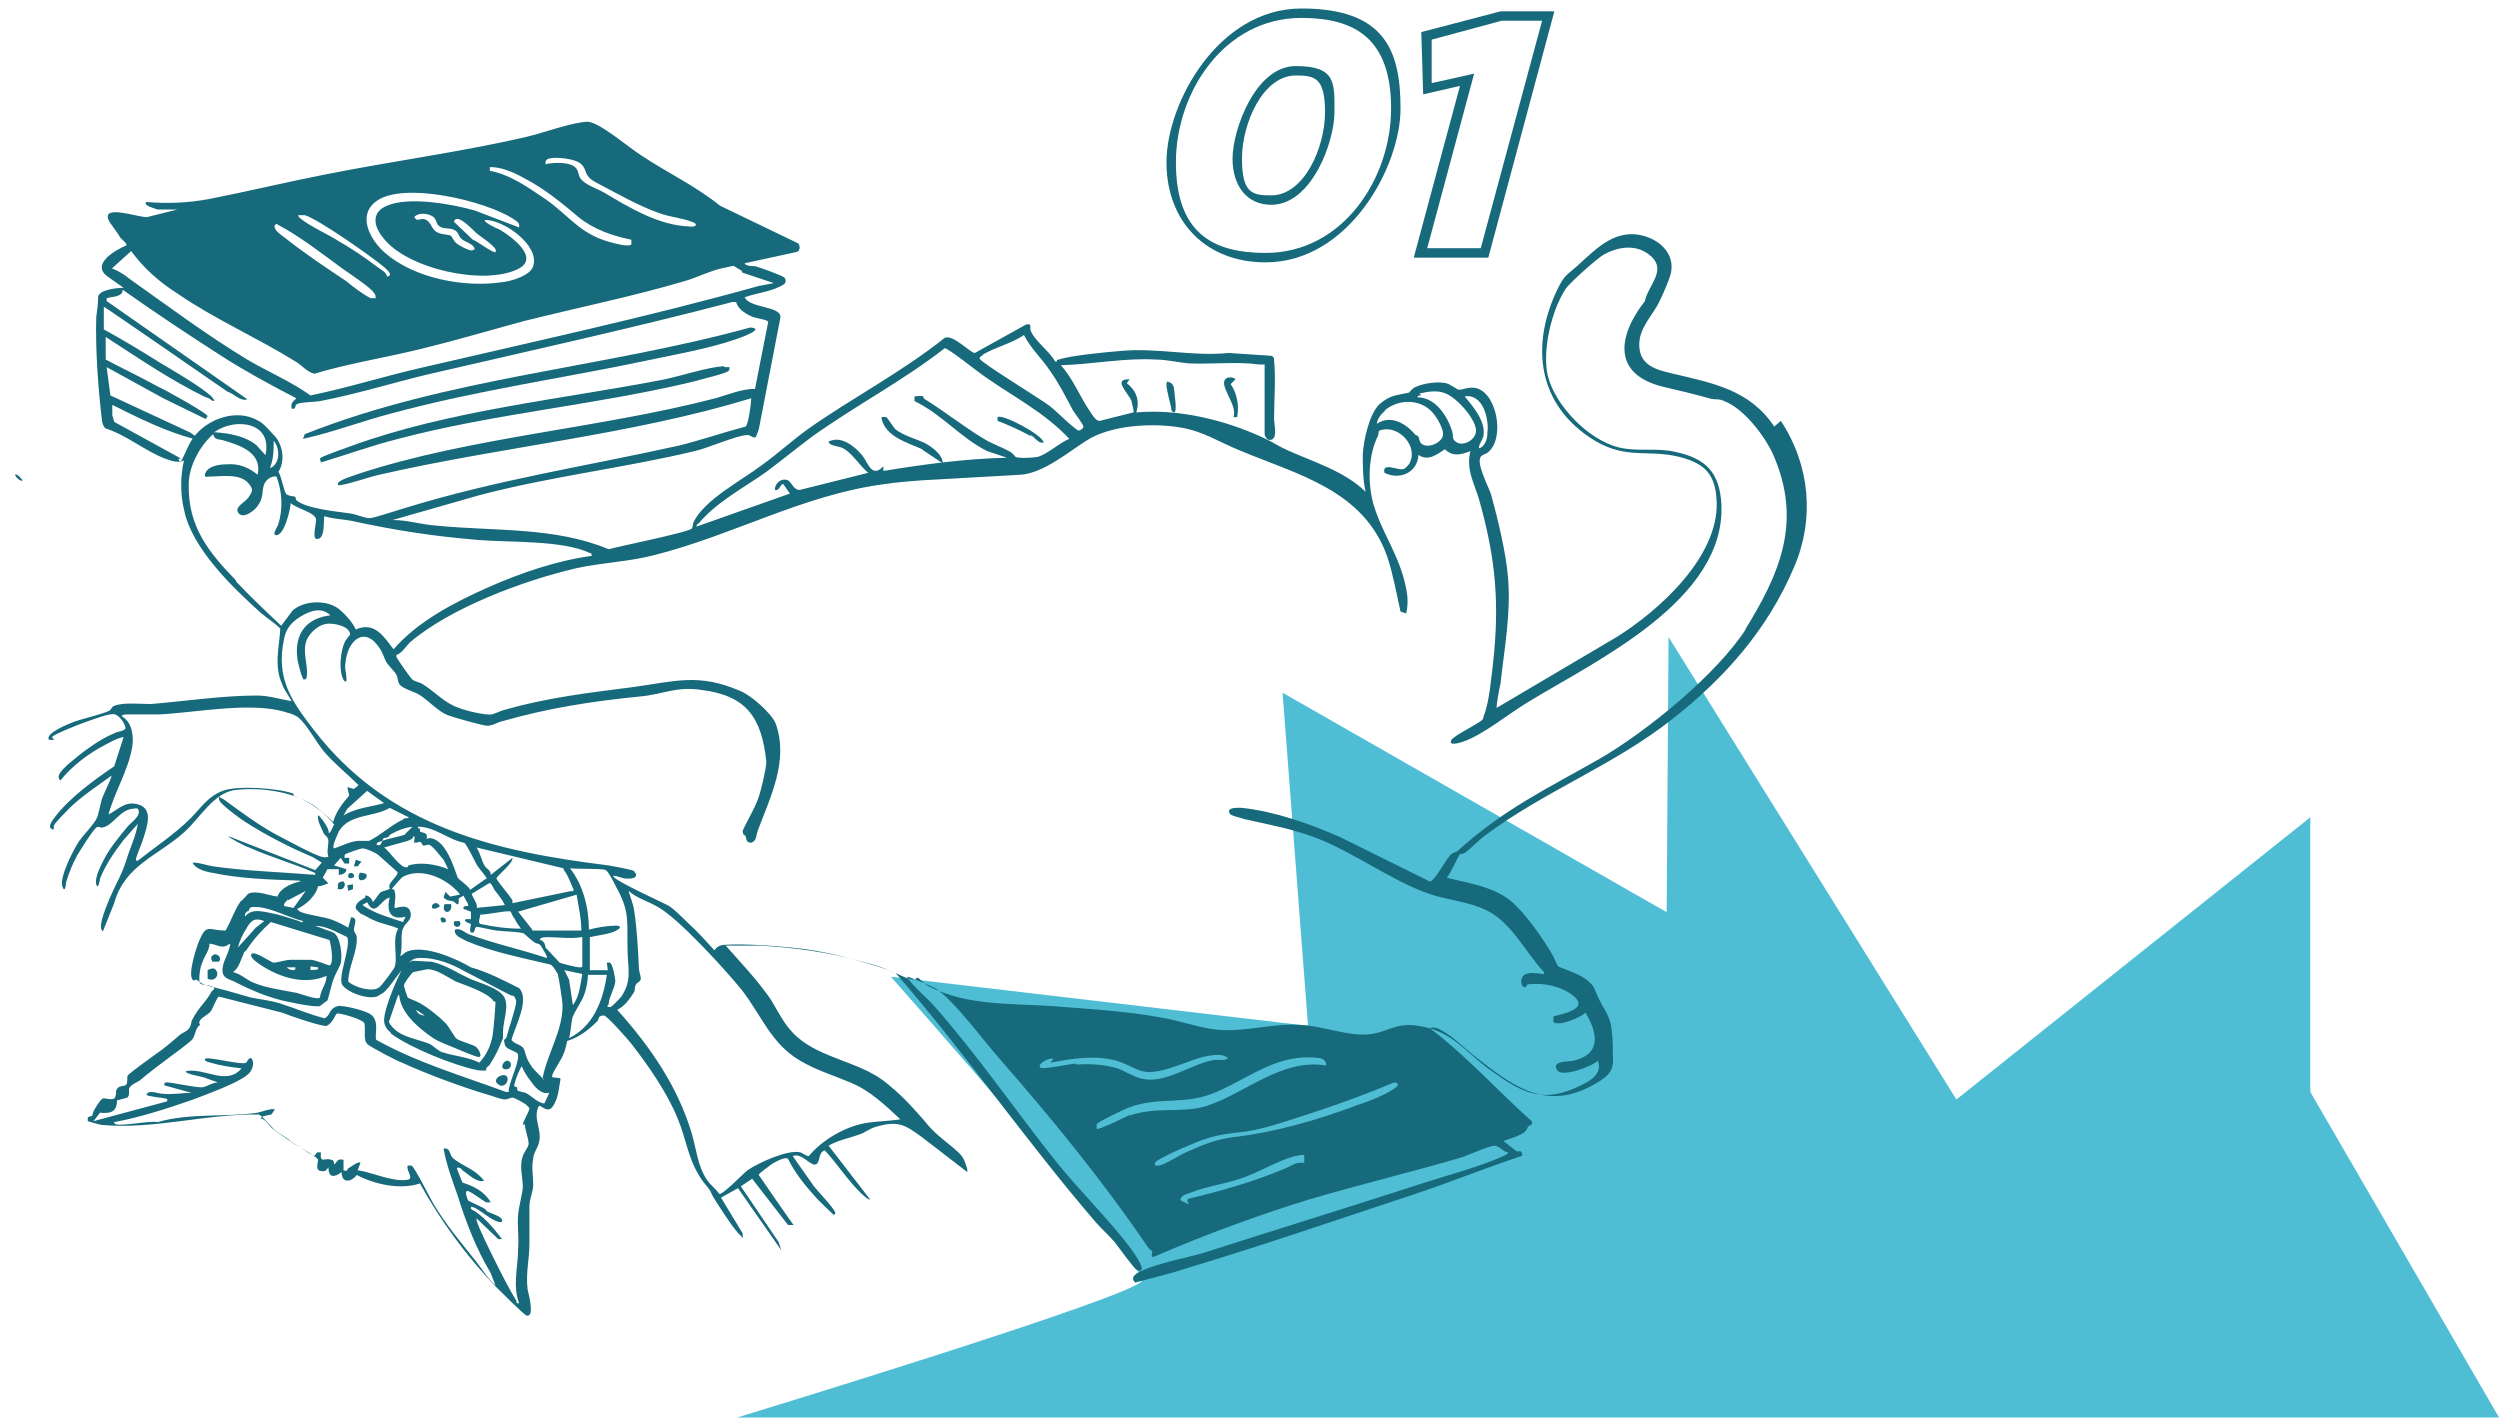 <?xml version="1.0" encoding="UTF-8"?>
<svg id="Layer_1" xmlns="http://www.w3.org/2000/svg" version="1.1" viewBox="0 0 264.9 150.3">
  <!-- Generator: Adobe Illustrator 29.8.1, SVG Export Plug-In . SVG Version: 2.1.1 Build 2)  -->
  <defs>
    <style>
      .st0 {
        fill: #176a7b;
      }

      .st1 {
        fill: #4fbed5;
      }
    </style>
  </defs>
  <path class="st1" d="M176.6,96.6l.2-29.1,30.5,49,37.5-29.9v29.1l20,34.5H78.1s42.4-12.9,42.9-14.5-26.6-32.2-26.6-32.2l44.2,5.2-2.7-35.3,40.6,23.2Z"/>
  <g>
    <path class="st0" d="M188,45.2c-2.6-3.9-6.5-4.6-10.7-5.6-1.7-.4-3.5-.8-3.6-2.9-.1-2,1.5-3.3,2.2-4.9.3-.6,1.2-2.6,1.2-3.2.2-1.7-1.1-3-2.6-3.5-3.2-1.1-5.3,1.2-7.4,3.1-1,.9-1.3.9-2,2.3-3,6.1-2.2,12.5,3.9,16.2,3.4,2,5.6.9,8.9,1.7,2.8.7,3.9,1.9,4,4.8.2,5.8-6.1,11.5-10.6,14.3l-12.7,7.5c-.1-.1.3-2.2.4-2.6.4-3.7,1.1-7.3.8-11.1-.2-2.7-1.1-6.3-1.8-8.9-.3-.9-1.6-3.3-1.1-4,.1-.2.6-.3.8-.5,1.8-1.5.9-6.4-1.4-6.8-.8-.1-1.3.2-1.7.2-.2,0-.9-.6-1.4-.7-.9-.2-2.3,0-3.2.4-.3.1-.7.6-.7.6-1.3.3-1.9.2-3.1,1.2-1.1,1-1.7,3.8-1.8,5.3,0,1.3,0,2.7.3,4-2.3-2.2-5.4-3.1-8.3-4.4-.9-.4-1.6-.9-2.5-1.3-4.1-1.9-9-3.1-13.5-2.7.4-1.3,0-2.3-1-3.1l.3-.4c-1.9-.1-.1,1.5.2,2.3,0,.2.3,1.1.2,1.2l-3.6.9c-.4,0-.8-.7-1-1-1.1-1.6-1.8-3.5-3.1-4.9,3.4-.1,6.8-.8,10.1-.6,1.1,0,2.3.3,3.4.4,2,.1,4.1-.1,6.2,0,.6,0,1.3.2,1.9.1v7.4c0,.2.2.5.4.6,1.1.2.6-1.6.6-2.2,0-1.9.2-4.4,0-6.2,0-.2,0-.4-.3-.5l-4.5-.3c-3.9.4-7.6-.6-11.6-.2-1.3.1-5.4.5-6.4.9-.2,0-.2,0-.2.2h-.2c-.6-1.1-2.2-2.2-2.6-3.3-.1-.3.2-.8-.5-.6l-5.4,3c-.5,0-2.3-2-3.2-1.6-4.5,3.6-9.7,6.3-14.4,9.6-1.7,1.2-3.3,2.7-5,3.9-2.1,1.6-6,3.6-7.2,6-.1.2-.1.7-.2.7-.3.4-7.8,1.9-8.8,2.2-5.7-2.4-12.2-1.9-18.2-2.5-1.6-.1-3.1-.6-4.7-.6l9.1-2.6c7.5-2,15.4-2.9,22.9-4.7,1.4-.3,4.5-1.7,5.6-1.7.4,0,.6.4.9.2l.3-.8,2.3-11.9c0-1.2-3.2-.9-3.8-2.1,1.4-.5,3-.6,4.2-1.4.2-.2.2-.5,0-.7-.2-.2-2.7-1.1-3.1-1.2-.3,0-1,0-1.1-.3l5.5-1.2c.4-.1.4-.6.2-.9l-8.3-4c-2.6-2.1-5.6-3.5-8.3-5.3-1.3-.8-4.4-3.5-5.7-3.6-1.5,0-4.8,1.2-6.5,1.6-6.9,1.6-14.4,2.6-21.4,4-4.1.8-8.2,1.8-12.3,2.6-2.2.4-4.4.5-6.6.3-.4.4,1,.7,1.2.8.6,0,1.4,0,2.1,0l-3.2.8c-.8.1-4.8-1.4-4.1.3.1.3,1,1.4,1.2,1.8.1.2.8.7.7.9-1.2.5-3.8,2-2,3.3.6.4,1.1.8,1.7,1.2-.8,0-2.5.2-2.7.9,0,.7-.1,1.5-.2,2.2-.1,3.4.2,7.6.6,10.9,0,.3.2.8.4.9,2.2.7,4.2,2.4,6.3,3.2.6.2,1.3.5,2,.2-.4,1.6-.4,3.6,0,5.2.8,4.1,5.2,8.3,8.2,11,.6.5,1.4,1,2,1.6-.1,2-.7,3.9.2,5.9.2.6.7,1.2,1,1.8-1.2-.2-2.4-.6-3.7-.6-3.6,0-7.6.6-11.2.9-1.1,0-3-.2-3.9.2-.3.1-.3.4-.5.5-.8.4-2.7.8-3.8,1.2-.5.2-3.1,1.2-2.6,1.9h.6c0,.1-.3-.3-.3-.3.2-.3,3-1.4,3.6-1.6.6-.2,2.6-1,3.1-.8.5.2,1,.9,1.1,1.4,0,.4-.9.4-1.2.6-1.7.7-3.5,2.1-4.9,3.3-.4.4-1.4,1.2-.8,1.7,1.2-1.5,2.9-2.8,4.6-3.7.6-.3,1.4-.8,2.1-.9l-1,3.1c-2.2,1.5-4.7,3.3-6.3,5.4-.3.4-.9,1.2-.1,1.3,0-.2,0-.3,0-.4.1-.3,1.3-1.5,1.6-1.8,1.3-1.3,3-2.4,4.5-3.5.1.1-.8,1.9-.9,2.2-.3.7-.4,1.9-.7,2.4-.3.6-1.3,1.6-1.8,2.3-.6.9-2.1,3.8-1.8,4.8.3.9.4-.3.4-.4.3-1,.7-2,1.2-2.9.3-.5,1.6-2.6,2-2.9.2-.2.4,0,.6,0,1.2-.2,1.8-1.8,3.2-2,.2,0,.5-.1.6,0,.5.7-.8,1.5-1.1,1.9-.9,1.1-1.9,2.3-2.5,3.5-.3.6-1,1.9-.8,2.6.2.7.4-.5.4-.6.6-1.5,1.5-2.8,2.5-4.1l1.5-1.7c-.2,1.3-.8,2.5-1.2,3.8-.5,1.6-1,2.3-1.7,3.9-.3.7-1,2.4-1,3.1,0,.2,0,.4.2.6l1.2-3c1.1-4,4.6-5,7.4-7.5,1.6-1.4,3.2-4.3,5.5-4.5,2.8-.3,6.3.2,8.6,1.9.3.2,1.8,1.6,1.8,1.8-.1,0-.4,1.1-.6.8.2-.3-1-1.9-1.1-1.8-.1.6.4,1.4.6,1.9.1.2.5.4.5.8,0,.5-.2,1.2,0,1.7-.2,0-.4.1-.6,0-.6,0-4.2-2-5-2.4-2-1.1-3.7-2.4-5.5-3.7-.2-.1-.4-.2-.5-.3,0,.2,0,.4.1.5.2.4,2.2,1.9,2.7,2.2,2.2,1.4,4.7,2.7,7.1,3.7l1,.6-.7.8-9.2-3.6c-.1.1,2,1.2,2.2,1.2,2.2,1,4.7,1.7,7,2.7v.2c-3.7-.3-7.3-.4-10.8-.9-.7-.1-1.4-.4-2.2-.4.3.7,1.5,1,2.2,1.1,2.8.6,6,.7,8.8.8.2,0,.5,0,.4.1-.9.2-2.1.7-2.4,1.6-.9-.1-2.2-.7-3.1-.3,0,0-.7.8-.8.8-.7,1-1,2.1-1.6,3.1-1.8,0-2-.8-2.8,1.1-.3.7-1.2,3.5-.7,4.1.1.2.3,0,.4,0,.3.2.5.4,1,.6.2,0,.8.1.8.2.3.2-.2.4-.2.5-.6,1.1-1.4,1.7-2,2.9-.2.3-.1.7-.4,1-.2.3-.8.5-1,.7-.8.7-1.6,1.4-2.5,2-.4.3-2.8,2-3,2.3,0,.1,0,.8-.1.9-.2.3-.9,0-1.1.7,0,.3,0,.6-.2.8-.3.2-1.1-.1-1.2,0-.2,0-1.2,1.5-1.1,1.8l-.5.2v.4c0,0,1.3.4,1.5.4,5.6.5,11-1.2,16.6-1.1.3,0,1.4,1.4,1.8,1.7.5.4,1.1.7,1.6,1.1,0,0,.1.2.2.2.4.3,2.7,1.5,2.7,1.8,0,.4-.4,1.2.5,1.2.4,0,.4-.2.6-.4,0,1.1.6,1.1,1.4.5,0,1.3,1.1,1,1.6.3,1.9,1,4.6,1.6,6.7.9,2.2,4,5,7.8,8.1,11,.4.4,2.9,2.9,3.2,3,.9.2.2-2.3.1-2.8-.2-1.8.2-3.1.2-4.9,0-1.3,0-2.6,0-3.9,0-.8.4-1.5.4-2.3,0-.9-.2-1.8,0-2.7,0-.6.5-1.2.6-1.7.4-1.4-.7-2.6,0-3.9.2-.2.9.9,1.5,0,.6-.9.6-1.9.8-2.9-.2-.2-1,0-.9-.3.1-.5,1-1.7,1.2-2.3.2-.4.3-1,.4-1.4,1.3-.4,2.3-1.2,3.2-2.1.2-.2,0-.6.7-.6.3,0,2.6,2.6,2.9,3,1.8,2.3,3.8,5.2,4.9,7.9,1,2.4,1.1,4.5,2.7,6.7.6.8.6.6,1,1.5.4.7,1.9,3,2.5,3.7.2.3.5.5.7.8v-.5s-2.3-3.8-2.3-3.8l1.8-1,4.6,6.6-.3-.9-4-5.9,1.2-.8,3.8,4.9h.6c0,.1-3.7-5.3-3.7-5.3,0-.2,1.1-.9,1.3-1.1.3-.2,1.5-.9,1.8-.6.7,1.4,1.7,2.7,2.8,3.9.2.3,1.9,1.9,2,2,.2,0,.2,0,.2-.2-.1-.5-2-2.4-2.4-3-.7-1-1.4-2-2.1-3,.8-.4,1.8.9,2.3.9.7,0,.3-1.3,1.1-1.5,1.3,1.4,2.3,3,3.7,4.4.1.1.9.9,1.1.8l-4.4-5.7c1-.6,2.2-.8,3.3-1.2.6-.2,1-.6,1.7-.8,2.4-.7,3.1-.2,4.9,1.1l4.8,3.7c0-.3,0-.4-.1-.6-.3-1-.5-1.2-1.3-1.9-1.3-1.1-2.1-1.6-3.2-3-1.5-1.7-2.5-2.8-4.3-4.2-2.7-2-6.6-2.4-9.1-4.6-1.4-1.2-2-2.7-2.9-4.1-1.4-2-3.1-3.8-4.7-5.6,1.2,0,2.4,0,3.6,0,3.7.2,7.3.7,10.9,1.7,1.2.3,2.4.7,3.5,1.2,7.4,8.5,13.8,17.8,21.2,26.4.6.7,1.4,1.4,2,2.1.4.5,2.1,2.9,2.4,3,1.3.4-.4-1.9-.6-2.2-2.3-3.1-5.4-6.1-7.9-9.2-4.4-5.5-8.4-11.4-13.1-16.7-.9-1-2.1-1.9-2.8-3,.1-.1,2.8,1.1,3,1.2,2.1,1.4,5.2,5.7,7,7.7,5.5,6.3,10.8,12.8,15.5,19.7.1.2.4.4.5.5,0,.2-.2.5.1.6,5.3-2.3,11-4.4,16.5-6.1,5.4-1.6,10.9-2.9,16.3-4.5.8-.3,2.6-1.1,3.3-1.2.6,0,1,.7,1.5.7,0,.2-.2.2-.3.3-2.3,1.1-6,2.1-8.5,2.9-7.7,2.5-15.5,4.9-23.3,7.4-2,.6-4.8,1.1-6.6,1.9-.5.2-1.5.7-.8,1.3,1.8-.5,3.6-.9,5.4-1.5,8-2.4,16.1-5.2,24-7.8,3.9-1.3,7.6-2.8,11.5-4.1h.1c0-.8-.4-.4-.6-.5l-1.4-1.1c.6-.2,1.9-.6,2.3-1,.2-.2.2-.3.3-.5.2-.2.6-.2.4-.6-3.6-3.2-6.8-6.8-10.6-9.7-.4-.4.6-.2.9,0,1.4.7,2.7,2.1,3.9,3,4.3,3.4,7.8,5.8,13.1,2.4,1.2-.8,1.4-1.4,1.3-2.8,0-.8,0-1.4-.1-2.3-.1-1.7-.8-2.3-1.4-3.6-.5-1-.3-1.2-1.3-2-.7-.6-2.9-1.3-3-1.4-.1-.1-.5-1.1-.7-1.4-1-1.7-2.9-4.4-4.4-5.6-1.9-1.5-4.4-1.8-6.7-2.4.4-.4,1.2-2.3,1.4-2.5.1,0,.4,0,.6-.2.7-.5,1.4-1.3,2.1-1.8,6.3-4.7,13.6-7.4,19.8-12.3,5.6-4.4,10.1-9.5,12.9-16.1,2.2-5.1,1.7-10.8-1.4-15.5ZM157.6,46c0,.5-.3,1.4-.9,1.5,0-.5.4-.8.5-1.4.2-1.5-1.1-3-2-4.1,2-.3,2.6,2.5,2.4,3.9ZM150.4,41.7c.9-.2,1.9-.4,2.8,0,1.2.5,3,2.5,3.2,3.8.1,1-1.2,1.8-2,1.4-.6-.3-.4-.7-.5-1.1-.5-1.7-1.8-3.7-3.7-3.7,0-.2.2-.2.4-.2ZM146.7,43.5c1.7-1.4,4.2-1.2,5.4.6.3.4.9,1.5.8,2-.1.8-1.6,1.5-2.3.9-.2-.2-.2-.5-.3-.7,0-.1-.2-.2-.3-.2-1-1.2-2.6-2.2-4.1-1.2,0-.5.5-1.1.9-1.4ZM104.1,37.6c1.3-.8,3.1-1.2,4.4-2.1.7,1.4,1.9,2.5,2.7,3.7,1,1.4,1.7,2.8,2.5,4.3.2.3,1.1,1.5,1.1,1.7,0,.2-.4.5-.6.4-1.1-.8-2-1.8-3-2.6-.9-.7-7.3-4.6-7.4-5,0-.2.2-.3.3-.3ZM74,55.5c1.9-2.3,4.8-3.8,7.2-5.5,1.6-1.2,3.2-2.5,4.8-3.7,4.6-3.3,9.6-5.9,14.1-9.4.4,0,3.5,2.5,4.1,2.9,3.1,2.2,6.5,3.9,9.1,6.7-1,.4-2.3,1.6-3.3,1.9-.4.1-2.1.2-2.4,0,0,0-.4-.5-.7-.6-.9-.5-1.9-.8-2.8-1.4-2-1.2-4-2.8-6.1-4.1-.1,0-.2-.3-.2-.3-.2-.1-.6,0-.9,0v.5c2.9,1.4,4.9,3.9,7.7,5.3l2.1.7c-4.4.1-8.8.7-13.1,1.4v-.5c-1.2,1.3-1.6-.3-2.2-1.1-.8-1-2.3-2.2-3.6-1.5,0,.4,1,.5,1.3.6,1.1.4,2,2,2.9,2.7l-7.2,1.8c-.7.1-.9-.8-1.3-1-.7-.3-1.4.3-1.4,1,.5.2.6-.7.9-.6l.7,1-9.9,3.5c0-.2.1-.3.3-.4ZM58.2,16.8c.7-.2,2.8,0,3.4.6.7.7.2,1.2,1.5,1.9,2.1,1.1,4.5,2.5,6.8,3.3,1.1.4,2.4.5,3.4.9.7.2.5.6-.2.5-3.3-.1-6.4-2-9.1-3.6-.7-.4-2-.8-2.5-1.5-.2-.3-.2-.7-.4-1-.5-.8-2.5-.7-3.3-.5,0-.3,0-.5.4-.6ZM55.4,18.8c2.3,1.2,4,2.6,5.9,4.2,1.6,1.3,3.6,2,5.6,2.4v.5c-.3.3-1.7-.1-2.1-.2-3.4-.9-4.3-2.7-7-4.6-1.8-1.2-3.7-2.6-5.9-3v-.4c1.2,0,2.4.5,3.5,1.1ZM39.9,21.3c2.9-2.1,11.6,0,14.5,1.9.4.3.7.4.6.9l-4.7-1.8c-2.5-.7-7-1.5-9.3-.5-1.7.7-1.4,2.2-.4,3.4,2.5,3.3,10.7,5.1,14.3,3.3,2.4-1.2-.8-3.5-2-4.2-.1,0-1.8-.8-1.5-1,2,0,5.8,2.7,5.1,4.9-.3,1-2.3,1.6-3.3,1.7-4,.6-9.3-.4-12.4-3.1-1.6-1.4-3-4-.9-5.5ZM48.1,23.5c.3-1.1,2.2,1.1,2.5,1.3.2.2,2.3,1.5,1.9,1.9-.2.2-2-1.2-2.4-1.3l-2-1.9ZM50.1,26.5c-.2.2-1.5-.5-1.7-.7-.3-.2-.5-.7-.6-.8-.3-.2-1-.1-1.5-.4-.7-.4-.6-1.3-1.5-1.4-.4,0-.6.3-.9-.2.4-.5,1.4-.4,1.9-.1.5.3.4.9.8,1.1.4.3,1.1.1,1.6.4.4.2.4.7.7.9.4.4,1.3.5,1.4,1.1ZM32.3,22.8c1.4.4,7.1,4.4,8.4,5.5.2.2,1.1.9.3,1,0-.4-.6-.7-1-1-1.3-1-2.8-2-4.2-2.8-1.1-.7-2.9-1.5-3.9-2.3-.1-.1-.3-.2-.3-.4.2,0,.4,0,.6,0ZM29.1,23.9c.2-.3.3-.1.5,0,2.1,1.1,4.7,3.1,6.6,4.5.7.5,3,2,3.4,2.6.2.2.2.4.2.6-.2,0-.3,0-.5,0-.7-.3-2-1.3-2.6-1.8-2.1-1.4-4.5-3-6.5-4.6-.4-.3-1.2-.8-1.1-1.3ZM11.8,28.5l2.1-1.9c1.3,1.8,3,3.3,4.9,4.5,3.9,2.7,8.5,4.7,12.5,7.2.7.4,1.2,1.1,2,1.3,3.7-1.1,7.5-1.7,11.2-2.6,3.7-.9,7.4-2,11.1-3,5.6-1.4,11.5-2.6,16.9-4.2,1.4-.4,2.7-1.1,4.1-1.4.2,0,1.1-.3,1.2-.2,0,0,.6.4.8.5,0,0,0,.2.1.2l3.3,1.1c-.5.1-1.1.2-1.6.3-11.8,3.3-23.9,5.9-35.9,8.7-3.9.9-7.7,2.1-11.6,2.9-2.1-1.5-4.5-2.5-6.7-3.8-4.3-2.6-8.3-5.6-12.4-8.5-.6-.5-1.4-1-2.1-1.2ZM19.2,48.6l-7.1-3.9-.2-.7v-1.1c2.8,1.4,5.6,2.8,8.6,3.6l.2-.3-.6-.4-8.4-3.9-.4-3,6,3.3,4.5,2.2.2-.3c0-.3-4.5-2.8-5.2-3.1-1.8-1-3.7-1.9-5.6-2.9v-2.4c3.4,2.2,6.9,4.6,10.6,6.4.2,0,.5.2.6.3,0,0,.3.2.3,0,0,0-.2-.3-.3-.4-1.2-1.1-4-2.7-5.5-3.6-1.9-1.2-3.9-2.4-5.9-3.5v-2.4c.1,0,13.1,9,13.1,9,.7.2,1.4,1.1,2.1.8l-14.9-10.4v-.3c.6-.2,1.7-.1,1.7-.9,3.4,2.4,7,4.8,10.6,7.1,2.5,1.6,5.1,3,7.8,4.4-.4.4-.6.5-.5,1.1.6.1.2-.3.6-.5.4-.2,1.9-.2,2.4-.3,3.7-.7,7.6-1.9,11.3-2.8,10.8-2.5,21.7-4.9,32.4-7.7h.4c.2.8,1.1,1.3,1.8,1.6.3.1,1.6.3,1.6.5l-1.4,7.1c-1.4,0-2.8.6-4.2,1-12.3,3.2-25.9,4.1-37.8,8-.5.2-2,.6-2.2,1,0,.3.1.2.3.2,1.2-.2,2.8-.8,4.1-1.1,13.1-3,26.6-4.2,39.4-8.1,0,.5-.3,2.8-.6,3-2.3.6-4.6,1.4-7,2-9.9,2.2-19.2,3.6-29,6.6-.7.2-3.4,1.1-3.8,1.1-.6,0-1.4-.4-2.1-.5-1.4-.2-4.7-.5-5.7-1.4-.1-.1,0-.3-.2-.4-.2,0-.8-.1-.9-.3-.2-.2-.5-1.9-.8-2.3.7-1.1.5-2.7-.3-3.7-.4-.4-1.3-1.5-1.8-1.7-2.3-1.4-5.6-.2-7,1.9-.5.7-.8,1.7-1.3,2.5l-.2-.4ZM28.6,49.6c.4-1,.4-1.9.4-2.9.7.8.7,2.5-.4,2.9ZM28.1,48.2l-.9-1c-1.2-1-2.9-1.3-4.5-1.4,2.2-1.6,6.3-1.1,5.4,2.5ZM25,61.5c-2.9-3-5.1-5.7-5-10.2,0-1.9,1.2-4.1,2.6-5.3.1.7.7.5,1.2.7,1.7.5,4,1.3,3.5,3.6-1-.8-2-1.2-3.3-1.1-.8,0-2.2.2-2.3,1.2.1.2.2.1.4.1,1.4,0,3.4-.4,4.3.8.4.5.4.7,0,1.3-.3.6-1.7,1.1-1.1,1.8.5.6,1.7-.3,2-.8.7-.9.4-1.6.7-2.3.2-.5.8-.9,1.3-.8.6,1.6.7,3.4.2,5,0,.2-.7,1.1-.3,1.2.9.2,1.6-2.8,1.6-3.4.6.6,2.7,1,2.7,1.8,0,.3-.4,1.9,0,2,1.1.2.7-2.4.9-2.4.9.3,1.9.3,2.9.5,4.6,1,8.5,1.6,13.2,2,3.3.3,9.1,0,12,1.4.1,0,.2,0,.2.3-3.7.5-7.5,1.8-10.9,3.3-3.6,1.6-7.5,3.6-10.1,6.6-1-1.3-2-3-4-2.1-.3-.7-1.1-1.6-1.7-2.1-1.3-1.1-3.8-1-5,.1l-1.2,1.6c-1.6-1.5-3.3-3.1-4.8-4.7ZM31.1,84.1c-1.6-.6-6-.9-7.5-.3-1.6.6-2.3,1.8-3.4,2.9-1.7,1.7-3.7,3-5.6,4.5-.2,0-.2,0-.2-.2.2-.7.6-1.5.8-2.2.4-1.3,1.1-3.2-.7-3.6-1.3-.3-2,.6-3,1.1.6-2.3,2.1-4.7,2.5-7.1.2-1.2,0-2.7-1.1-3.3,0-.2.5-.2.7-.2,1.1,0,2.2,0,3.3,0,4-.2,9.8-1.4,13.5-.2.4.1,1,.3,1.3.6.8.7,1.8,2.5,2.6,3.5,1.1,1.3,2.5,2.4,3.7,3.6l-.5.4-.7-.2.2.9c-.7.8-1.4,1.7-1.7,2.8-1.2-1.2-2.6-2.2-4.2-2.8ZM43.8,89.2c.1.2.6,0,.7,0,.2,0,.2.4.4.4.2,0,.3-.1.5-.1.4,0,1.3,1.3,1.6,1.6l.5,1c-1.2-.5-2.9-.8-4.2-.4-.1,0,0,.2-.2.2-.7.1-1.8-1.7-2.4-2.1l2.5-.7c.2-.1.6-.2.6-.5.3,0,0,.5.1.6ZM56.4,98.5l-1.5-1.9,6.2-1.8c.2,1.3.5,2.5.5,3.8h-5.2ZM61.7,99.3v3.1c0,.1-.1.1-.3.1-.3,0-1.9-.4-2.1-.5,0,0-1.3-1.4-1.5-1.6,0,0,0-.7-.6-.8,0-.3.6-.3.8-.3,1.2,0,2.4.2,3.6,0ZM50,94.7l1.8-1.1h.2c.2.3.3.5.4.7.4.5.8,1,1.1,1.6l-3,.3c.2-.3-.5-1.3-.5-1.4ZM50.8,96.9c.5.1,3.1-.5,3.3-.3.1.1.2.5.4.7.2.4.4.7.7,1.1-1.5,0-2.9-.2-4.3-.5-.3-.1,0-.8,0-1ZM60.6,94.4l-6.3,1.3c0-.1,0-.2,0-.3-.5-.8-1.2-1.5-1.7-2.3,0-.3,1.8-1.6,1.7-2.2l-2.3,1.8c0-.5-.4-.6-.6-.9-.4-.6-.5-1.4-.9-2l9.2,2.2c0,.1.1.3.2.4.4.6.6,1.3.9,1.9l-.2.2ZM51.5,93.1l-1.7,1.2c0-.3-1.3-1.2-1.3-1.3-.4-1.1-.9-2.7-1.8-3.6-.3-.3-1-.8-1.5-.5.2-.8-.5-.6-.7-.8,0,0,0-.2,0-.3,0,0-.3,0-.2-.2,1.8,0,3.2,1.4,4.9,1.7.2.1,1.1,1.9,1.3,2.3.3.5.8,1,1.1,1.5ZM43,88.4c-.8.3-1.7.4-2.5.7-.1.3-.2.6-.6.4,0-.3.4-.3.6-.4.2-.5.2-.2.6-.4.2-.1.2-.3.3-.3.7-.4,1.5-.7,2.3-.8l-.8.8ZM42.8,86.8c-1.2.5-2.6,1.8-3.7,2.3-.2,0-.9,0-1.2,0-.9.1-1.6.5-2.5.8-.3-.2.4-1.5.5-1.8,1.1-1.9,3.8-1.5,5.4-2.5l2,1c0,.2-.4,0-.6.2ZM36.4,86.4l.4-.7,2.1-1.9,1.8,1.3c-1.4.4-3,.5-4.3,1.3ZM33.7,93.9c.5,0,.7-.2,1.1-.3l-.6-.6.5-.9h1.2s0,.6,0,.6c.4,0,.8-.2.8-.6l-1.3-.4.7-.8.4.6h.5c0,0,0-.6,0-.6h-.5c0-.2,0-.3.1-.4.2-.1,1.6-.6,1.8-.6.4,0,1.3.4,1.7.7.2.2,1.7,1.5,1.9,1.7,0,0,.2.1.1.3-.2.4-.6.7-.8,1.1-.1.2,0,.5,0,.5,0,0-.6.2-.9.3-.3.2-.6.8-.9,1.1,0-.3-.5-.8-.8-.7,0,0,0,.1,0,.2-.5.3-1.1.6-1,1.2,0,0,.5.5.5.5.3.1,1.1.6,1.4.7.8.4,1.8.5,2.6.9-.7,1.1,0,3.1-.4,4.1,0,.1-1.4,2-1.6,2.1-.7.6-2.7,0-3.3-.6,0-1.5,1-3.2.9-4.7,0-.3-.3-.5-.3-.8,0-.4.5-1.3-.3-1.3l-.3,1.1c-.5-.3-1.1-.6-1.6-.8-1-.4-2.6-.5-3.5-.9,0,0-.3-.2-.3-.3.9-.4,2-1.4,2.2-2.4ZM43,97.1l-.3.6c-1.5-.5-3-.9-4.3-1.8l.5-.3c.9,1.7,1.4-.3,2.4-.5-.4,1.5.1,2.5,1.8,2ZM30.5,95.4l1.9-1-1.3,1.8-1-.2c0-.4.2-.4.4-.7ZM26.3,96.6c.2-.3,0-.5.7-.5,1.6,0,3.5,1.1,5.1,1.5,0,.2-.3.1-.4,0-.7-.2-1.5-.5-2.3-.7-1.1-.2-2.7-.8-3.4.2-.2-.3.2-.5.3-.6ZM26.1,98.4c.5-.9.9-1.2,1.9-.8l-.9.7-1.9,2.1c.2-.7.5-1.4.9-2ZM25.8,101c0-.1.2-.2.3-.3.7-1.1,1.6-2.1,2.6-3l6.2,1.9c.2.5.5,2.6,0,2.7-.1,0-1.5-.6-2-.6-.6,0-1.5,0-2.1,0-.5,0-1.4.3-1.8.3-.3,0-2.3-1.5-2.4-.8,0,.4.8.9,1.1,1.1,2,1.3,4.6,2.1,6.9,1.1,0,.9-.6,1.4-.7,2.3-.3.3-2-.4-2.5-.5-1.5-.3-3.2-.5-4.6-1.1-.7-.3-1.3-.9-2.1-1.1.7-.5.8-1.4,1.2-2.1ZM32.9,102.8v-.4s.8.1.8.1c.1.4-.5.2-.8.3ZM31.3,102.6c0,.4-.8.1-.9-.1h.9ZM21.2,104.2c-.2-.2,0-1.8.2-2.1.2-.7.8-1.4.8-2.1.5,0,.9.3,1.4.3.4,0,.5-.2.8-.3-.1.9-.7,1.7-.8,2.5-.2,1.3.8,1.2,1.6,1.7,1.4.7,2.8,1.3,4.3,1.7.6.2,4,.9,4.4.7,0,0,.8-.6.8-.6.1-.2.5-2,.7-2.4.2-.5.5-1,.7-1.5.2-.8,0-2.9-.8-3.3l-1.9-.7c1.2,0,2.3.7,3.4,1.2.4,1.1-1.1,4.4-.5,5.1.6.8,2.6,1.5,3.6,1.2.1,0,.5-.3.7-.4.9-.7,1.6-2.3,2.5-2.8.4-.6.6-.9,1.5-.9,1.6,0,3.2.6,4.6,1.4,1.6.8,3.2,1.7,4.8,2.5.3.2.5-.1.7.7,0,.6-.8,2.9-1,3.7,0,.2-.3.4-.3.4,0,0,.1.7.2.7.2.3,1,.5,1.2.7.5.5-1,3.3-.9,4.1h-.3c-4.6-1.7-9.4-3.1-13.7-5.5-.3-.2.4-2-.6-2.7-.5-.4-2.9-1-3.5-.9-1,.3-.7.9-1.4,1.3-1.6-.4-3.2-1.1-4.8-1.6-1-.3-2-.4-3-.6-1.7-.5-3.5-1-5.2-1.4ZM55.6,119.1c0,.5.5,1.8.4,2.2-.1.4-.5.8-.6,1.2-.4,1.1,0,2.2,0,3.3-.1,1-.4,1.9-.5,2.9-.1,1.1.1,2.4,0,3.6,0,1.9-.6,3.9.1,5.8-.4,0-.2-.1-.3-.3-.8-1.3-1.5-2.7-2.2-4.1-.4-.8-1.9-3.8-2-4.4,0,0,0-.2,0-.2l2.3,2.2h.4c-1-1.3-2-2.5-3.3-3.2,0-.2,0-.3.2-.2.7.2,2,1.5,2.9,1.6.2,0,.2,0,.2-.2,0-.4-1.1-.7-1.5-.9-.1,0-.2-.2-.3-.3-.3-.2-1.7-.8-1.8-.9,0,0-.5-1.1,0-1,.5.2,1.4.9,1.9,1.2h.5c-.7-1.2-1.8-1.7-3-2.1l-.6-1.5c.1-.2.5,0,.6.2.6.4,1.6,1.4,2.3,1.1-.4-.5-.9-.9-1.4-1.2-.5-.3-1.7-.9-2-1.3-.3-.4-.2-1-.9-.9.3,1.7.9,3.3,1.5,5,.9,2.9,2,5.7,3.5,8.2l.5,1.3c-.8-.7-1.4-1.7-2.1-2.6-1.6-2-3.2-3.9-4.5-6.1-.3-.5-2-3.9-2.3-4-.1,0-.3,0-.4,0-.2.5.7,1.4,0,1.5-1.5.3-3.8-.8-5.3-1l.3-.8c-.2-.2-1.1.5-1.3.6-.1,0,0,.4-.5.2v-1.1c-.7-.2-.7.3-1,.5,0-.2,0-.5-.3-.5-.7-.3-1.2.5-1.1-.8h-.4c0,0-.3.4-.3.4-.2-.2-.5-.2-.7-.4-1.1-.7-2.7-1.7-3.7-2.5-.4-.3-.7-1-1.3-1.1.2-.3.8-.3,1.1-.4.1,0,.3-.4.4-.5,0-.3-1.7.3-1.8.3-3.3.5-7.2,0-10.6,1-.7-.2-4,.5-4.5.2,0,0-.2-.2-.1-.2,2.7-.5,5.5-1.4,8.1-2.3,1.3-.5,5.6-2,6.3-3,.3-.4.5-1.1.1-1.5-.3,0-.4.4-.5.5-.5.3-4.1-.7-4.4-.4,0,.3.3.3.6.4,1,.3,2.3.5,3.3.6-1.6,1.9-3.9-.1-5.9.3-.2.3,1.9.6,2,.7l1.4.5c-.6,0-1.1.4-1.6.5-.7.1-3.6-.6-3.9-.5-.2,0-.2.2-.2.3l2.9.8c-1,0-2,.2-3,.1-.6,0-1.5-.5-1.8.1.2.2,1.7.3,2,.4.2,0,.3.1.2.3l-7.8,2.1.7-.9c1,.1,1.8,0,1.8-1.3l1.1-.3c.3-.3.1-.8.2-1,.2-.4.8-.6,1.1-.8.9-.8,1.9-1.5,2.8-2.2.5-.4,2.5-1.8,2.8-2.2.3-.4.3-1.2.8-1.5-.4-.6.8-1,1.1-1.4.2-.2.7-1.6.9-1.6l6.7,1.7c.7.3,4.2,1.5,4.7,1.4.7-.3.9-1.2,1.1-1.3.3-.1,2.7.6,2.9,1,.2.7-.2,1.8.4,2.3.4.3,3,1.7,3.6,1.9,2.6,1.2,6.4,2.6,9.1,3.4.4.1,1.4.5,1.8.5.3,0,.6-.2.8-.2.2,0,1.3.6,1.5.8,0,0,.2.2.3.3,0,.4-.7,1.4-.7,1.8ZM57.7,116.9h-.2c-.7-.2-1.2-.8-1.8-1.1-.3-.1-.7-.1-.9-.3,0,0,0-.2,0-.3,0,0-.2,0-.3-.1-.1-.2.6-2,.8-2.1.2.5.5,1,.9,1.5.4.6,1.1,1.5,2,1.3l-.5,1.1ZM57.7,114.5c-.3-.4-1-1-1.3-1.4-.5-.7-.6-1-.8-1.7-.2-.8-.9-.6-1.4-1.2.3-1.3,2-4.3.8-5.5-1.6-.8-3.3-1.7-5.1-2.2-1.5-.9-4.9-2.4-6.7-1.7-.3.1-.5.4-.8.5.3-.8,0-2.3.3-2.9.2-.6,1-.9.8-1.7-.2-1.1-1.6-.4-1.7-.5,0-.5.2-1.3,0-1.8,0-.2-.3-.2-.3-.2,0,0,1.1-1.3,1.2-1.3,1.7-.9,3.9-.1,5.3,1.1.1.1.8.7.7.8l-1,.2-.5-.5-.2.6c.4.4.7.3,1,.4.2,0,.7.9.6-.3l.5-.3.5.9v.2c-.4,0-.5,0-.5.3l.8.3v.8c-1-.1-.7.3,0,.5,0,.2-.2.7,0,.9.5.2.3-.5.6-.6.7.1,1.4.3,2.1.4.8.1,2.2.1,2.9.3,0,0,1,.9,1.2,1,.2.1.5.1.6.3,0,0,.9,1.4.6,1.3-2.7-.9-5.5-1.5-8.2-2.5-.5-.2-.9-.7-1.5-.5-.1.7.7.9,1.2,1.2,2.8,1.2,6,1.8,8.9,2.5.3.1.6.7.8,1,.1.3.5,2.9.5,3.2.1,2.7-1.6,5.2-2.1,7.8ZM59.8,102.8l1.9.4c-.2,1.1-.3,2.4-1,3.3l-.4-2.7-.5-1ZM60.3,110c.2-.7.2-1.7.4-2.3.3-.7.9-1.5,1.2-2.3.2-.5.4-1.5.4-2.1h2c-.4,2.8-1.5,5.5-4,6.7ZM64.5,106.7c-.3,0,0-.3,0-.3,0-.7.6-1.6.7-2.4,0-.4-.3-2-.6-2h-.3c0,0,.1.8.1.8h-1.9v-3.5c.8-.2,2.1-.3,2.8-.7.8-.4.2-.6-.3-.5-.8,0-1.8.2-2.6.4,0-2.3-.6-4.7-2-6.5.7.1,3.5,0,3.8.2.3.2.9,1.4,1.1,1.8,1.5,2.7,1.1,3.7,1.2,6.7,0,1.8.5,3.1-.6,4.8-.1.2-1.1,1.2-1.2,1.2ZM78.6,104.9c2.1,2.7,3.1,5.7,6.2,7.5,1.7,1,3.4,1.5,5.3,2.3,2,.8,3.7,2.4,5.3,3.9-1.2.2-2.5.2-3.7.4-2.2.4-4.6,1.8-6,3.5-.3,0-.6-.3-.9-.4-1.4-.3-4.4,1.1-5.6,1.9-.5.4-2.7,2.7-3,2.5-.4-.6-.9-.9-1.3-1.5-1-1.5-1.1-3.2-1.6-4.9-1.5-5-4.4-9.2-7.9-13.1.8-.4,1.3-1.1,1.8-1.9.1-.2,0-.5.2-.8.1-.2.5-.3.5-.6,0-.3-.2-.8-.2-1.1-.1-2.1-.2-4.1-.5-6.1-.1-.7-.4-1.4-.6-2.1.9.8,2.1,1.1,3.1,1.7,2.2,1.2,7.2,6.7,8.9,8.8ZM114,112.7c-.6,0-3.6.7-3.8.4-.3-.4,1.1-1.1,1.4-.9l-.3.4c2.2-.4,4.4-.8,6.6-.3,1.1.2,2.1.9,3.1,1.2,2,.5,4.8-1.2,6.9-1.6.7-.1,1.6-.3,2.2.2,0,.3-1.2.2-1.4.2-2.5.4-5.2,2.6-7.7,2-.9-.2-1.8-.8-2.6-1.1-1.4-.4-2.8-.5-4.3-.4ZM119.8,118.1c-.5.2-3.4,1.7-3.6,1.5,0,0,0-.4,0-.5.3-.3,2.8-1.5,3.3-1.7,3.3-1.3,6-.2,9.4-1.7,3.7-1.6,6.5-4.1,10.8-3.6.4,0,.9.3.8.8-4.7-.8-8.6,3-12.7,4.3-2.7.8-5.1,0-8.1,1ZM137.8,123.2c-.6,0-1.1.4-1.6.6-3.3,1.4-6.8,2.4-10.2,3.2-.3.1-.2.3,0,.6-.1,0-.9-.4-.9-.4-.1-.5.7-.7,1-.8,1.7-.7,3.5-.9,5.3-1.5,1.9-.6,3.9-1.9,5.8-2.4.3,0,.6-.2,1-.1v.8ZM148,115.1c-.6.7-3.2,1.7-4.2,2-4.2,1.6-8.8,2.9-13.2,3.4-1.6.2-3.2.8-4.7,1.5-.8.3-2.4,1.4-3.1,1.5,0,0-.4,0-.4,0-.1-.2,0-.4.2-.5.6-.4,2.5-1.3,3.3-1.6,2.5-1.1,3.5-1.2,6.1-1.5,2.2-.3,5.5-1.5,7.7-2.2,2.7-.9,5.4-1.9,8-3,.5,0,.5.3.2.6ZM185.1,66.5c-3.1,4.9-10.6,11-15.6,13.9-5.8,3.3-10.1,5.3-15.1,9.8-.2.1-.6.2-.8.5-.4.4-1.6,2.7-2.1,2.7l-9.5-4.7c-3.2-1.4-6.8-2.7-10.4-3.1-.4,0-1.7-.1-1.3.6,0,.2,1.3.5,1.6.6,2.6.6,5,1,7.6,2,3.9,1.5,8.1,4.6,11.9,5.9,2,.7,4.2.8,6.2,1.8,2.6,1.3,4.1,4.5,6,6.5,0,.2,0,.2-.2.2-.6-.1-1.4-.2-1.9.1-.5.4-.4,1.4.2,1.3,0,0,0-.2.2-.3,1.7-.2,3.5.2,4.8,1.2,1.7,1.4-1,1.9-2.1,2.2v.6c.6.5,2.9-.5,3.4-1,1.3,2.2,1.7,4.4-1.3,5.1-.5.1-2.4,0-1.7,1,.5.8,3.7-.4,4.3-1,.6,1.5-1.1,2.3-2.2,2.8-3.9,1.8-6.1.4-9.3-1.9-2.6-1.9-4-4.1-7.5-4.6-2.5-.4-3.2.7-5.3.9-2.2.2-4.9-.9-7.2-1-3.1-.2-5.8.8-8.9.5-1.9-.2-4-1-6-1.3-3.8-.7-7.7-.9-11.5-1.2-4.4-.3-8.9,0-13-2.1-.4-.2-1.1-.9-1.1-.9-.2,0-.3.2-.6.2-.5,0-1.9-.8-2.5-1-3.3-1.1-6.9-2.1-10.4-2.4-1.9-.2-4.9-.4-6.8-.3-.5,0-1,.1-1.3.6-.9-1-1.8-2-2.8-2.9-.5-.5-1.4-1.4-2-1.8-.3-.2-6.3-2.9-5.9-3.2.5,0,.9.3,1.4.3.4,0,1.1,0,1-.5,0,0-.2-.2-.2-.3-.4-.2-2.2-.5-2.7-.6-12.2-1.5-23.3-4.1-31.2-14.3-2.4-3.1-4.1-5.5-3.2-9.7.2-1.1.8-1.8,1.8-2.4,1-.6,2.2-1,3.1-.1-2.5.3-3.8,1.9-3.5,4.5,0,.3.5,2.3.7,2.3.2,0,.3-.1.3-.3.2-1.3-.6-2.8.1-4.1.4-.7,1.2-1.4,2-1.5.7-.1,2.4.2,2.5,1.1,0,.1-.5.6-.6.9-.4.9-.6,2.8-.2,3.7.1.4.5.7.4,0,0-.5-.2-.9-.1-1.5.2-2.5,2.1-4.1,3.7-1.5.3.5.4.9.6,1.3.3.5.9,1,1.1,1.4.2.3.1.8.4,1.1.4.4,1.5.7,2,1,1,.6,2,1.8,3.1,2.2.5.2,3.7,1.1,4.1,1.1.7,0,1.1-.4,1.7-.5,4.9-1.4,9.5-2.1,14.5-2.6,2.4-.2,3.8-1.1,6.5-.7,4.8.6,6.4,2.9,6.9,7.6,0,.7-.6,3.3-.9,4-.4,1.1-1.1,2.2-1.6,3.3,0,.6.2.4.3.6.1.2,0,.7.6.7.6-.2.5-.8.7-1.3,1.3-3.5,3.3-7.4,1.9-11.3-.4-1.1-2.7-3.1-3.8-3.5-4.4-1.9-6.9-1-11.3-.4-4.7.6-9,1.1-13.6,2.4-.4.1-1,.4-1.4.5-.7.1-2.8-.4-3.5-.7-1.5-.5-2.5-1.7-3.8-2.5-.3-.2-.9-.3-1.1-.5-.1,0-1.7-2.3-1.7-2.4,0,0,0-.2,0-.2.6-.2,1-.9,1.4-1.3,4.3-3.7,12.1-6.6,17.7-7.9,2.8-.6,5.7-.7,8.3-1.4,8.3-2.1,15.8-6.4,24.3-7.5,1.3-.2,2.6-.3,3.9-.4,3.5-.2,7.1-.4,10.6-.6,2.4-.2,5-2.4,6.9-3.6,2.6-1.7,7.1-1.9,10-1.4,2.4.4,4,1.5,6.2,2.4,6.2,2.6,13.2,4.2,15.7,11.3.6,1.8,1,4,1.4,5.8l.6.2c.3-1.3.1-2.3-.2-3.5-.8-3.1-2.5-5.3-3.3-8.2-.6-2.2-.5-5.1.5-7.1.2-.4-.2-.6.7-.7,1.7-.2,3.5,1.8,2.7,3.5,0,.1-.5.7-.7.7-.5.2-2.3-.8-2,.4,1.6.8,3.5,0,3.6-1.9,1,.7,1.9,0,2.8-.6.8.8,1.7.6,2.7.2-.5,2.1.5,3.5,1,5.4,1.7,6.1,2.1,10.8,1.4,17.1-.2,1.6-.4,4.2-1,5.6,0,.2-.1.4-.3.5-.5.4-2.9,1.6-3.1,2-.4.7.9.3,1.2.2,2.1-.7,4.9-3,6.9-4.2,7.2-4.4,21-10.8,20.5-21-.2-3.3-1.6-4.8-4.8-5.5-2-.5-4.1,0-6.1-.5-3.2-.8-6.7-4.4-7.5-7.6-.6-2.7.4-6.9,1.9-9.2.4-.6,3.3-3.2,4-3.6,1.6-.9,3.6-1.2,5.1.2,1.6,1.5-.4,3.1-.7,4.7-2.9,3.7-3.5,7.8,2,9.1,1.7.4,3,.7,4.8,1.2.6.2,1,0,1.6.3,2.1.8,4.3,3.7,5.2,5.7,3.1,7.1.7,12.6-3.1,18.7Z"/>
    <path class="st0" d="M41.4,109.5c2,1.5,6.7,3.4,9.2,3.9.2,0,.8.1.9,0,0-.4.3-.4.4-.6.6-.9,1-1.8,1.4-2.8v-.7c0-1.1.7-2.7.1-3.7-.6-.9-2.4-1.4-3.4-1.8-1.4-.6-2.8-1.6-4.3-1.9-.2,0-1.9-.1-2-.1,0,0-.7.4-.8.4-.7,1.1-2.2,4.6-2.2,5.9,0,.6.3,1,.7,1.3ZM42.3,105.5c.2,1.7,1.6,3,2.9,4,.9.7,1.4.9,2.4,1.3.5.2,2.8,1.2,3.1,1.2.5,0,0-.9-.3-1.1-.5-.3-1.8-.6-2.1-.9-.1-.1-.8-1.3-1.1-1.6-.7-.7-1.8-1.6-2.7-2.1-.3-.2-1.2-.5-1.3-.6,0,0-.4-1.1-.4-1.3,0-.2.8-1.3,1-1.4.1,0,1.4-.3,1.5-.3,1,0,2.2.9,3,1.3,1,.4,3.5,1.2,4,2.1,0,0,.2,0,.2.1,0,.5-.2,2.9-.3,3.5-.2,1.1-.6,2-1.4,2.9-1.2-.6-2.7-.7-3.9-1.1-.3,0-1-.7-1.4-.9-1.5-.6-3.4-.7-4.3-2.3l1-2.9ZM44.1,107l.9.6c-.4,0-.8-.2-.9-.6Z"/>
    <path class="st0" d="M131.1,44.1c.2-1.1,0-2.4-.7-3.4l.5-.5c0-.2-1.2-.5-1.2.4,0,.9,1.4,2.5,1,3.6h.4Z"/>
    <path class="st0" d="M123.8,40.4c-.2,0-.2.2-.2.4,0,.5.4,1.9.5,2.4,0,.2,0,.4.3.5.4,0,0-2.2,0-2.5,0-.3-.3-.8-.7-.7Z"/>
    <path class="st0" d="M1.6,50.3c0,.2.6.8.8.6,0,0-.6-.8-.8-.6Z"/>
    <path class="st0" d="M69.5,38c2.9-.6,6.7-1.3,9.4-2.4.5-.2,1.9-.8.6-.9-15.6,4.3-32.1,5.3-47.2,11.3l-.2.5c3.2-.7,6.3-1.9,9.4-2.7,9.2-2.5,18.7-3.8,28-5.8Z"/>
    <path class="st0" d="M76.7,38.8c-1.7.1-4.4,1-6.3,1.4-10.8,2.1-23,3.3-33.3,7.1-.6.2-2.8,1-3.1,1.2-.2.1,0,.3,0,.5,2.7-.8,5.4-1.8,8.2-2.5,10.2-2.7,21.1-3.6,31.4-6.1.6-.2,3.3-.8,3.6-1.1.1-.1.1-.2.1-.4-.2,0-.3,0-.5,0Z"/>
    <path class="st0" d="M97.8,47.7l2.1,1.4c0-.9-1.1-1.7-1.8-2.1-1-.5-2.3-.8-3.2-1.5-.3-.3-.9-1.3-1-1.3-.1,0-.5-.1-.5.1.4,2,2.8,2.6,4.3,3.3Z"/>
    <path class="st0" d="M109.2,46.1c.4.2.7.7,1.1.8.2,0,.3,0,.3,0-.2-.9-4.5-3.1-4.9-2.7v.4c1.1.4,2.4,1,3.5,1.6Z"/>
    <path class="st0" d="M47.1,95.8c-.4,1.1.9,1.1.7,0h-.7Z"/>
    <path class="st0" d="M45.8,96.2c.1.2.7,0,.8-.2-.3-.6-1-.2-.8.2Z"/>
    <path class="st0" d="M46.8,97.7c0,.1.4,0,.4,0,.3-.5-.9-.8-.4,0Z"/>
    <path class="st0" d="M48.6,97.6h-.4c-.2.1-.1.5,0,.5.2.3.8,0,.5-.5Z"/>
    <path class="st0" d="M38.1,92.5c-.5,1.3,1.1.7.7.1,0,0-.6-.2-.7-.1Z"/>
    <path class="st0" d="M36.4,93.4c-.1,0-.5,0-.6.3v.5c.7.2.9-.5.6-.8Z"/>
    <polygon class="st0" points="38.3 91.3 37.7 91.1 37.5 91.8 37.9 91.8 38.3 91.3"/>
    <polygon class="st0" points="37.4 94.2 37.4 93.7 36.8 93.8 36.9 94.4 37.4 94.2"/>
    <path class="st0" d="M37.4,93c.4-.3-.3-.8-.5-.3-.1.4.3.4.5.3Z"/>
    <path class="st0" d="M52.8,114.9c.5.4,1-.1,1-.6-.1-.9-1.9,0-1,.6Z"/>
    <path class="st0" d="M22,102.9v.8c.7.4,1.4-.4.8-1-.2-.2-.6,0-.8.1Z"/>
    <path class="st0" d="M22.8,101.1c-.5.2-.5.4-.3.8h.7c.3-.4,0-.7-.4-.8Z"/>
    <path class="st0" d="M53.7,113.3c.4,0,.6-.6.3-.8-.5-.5-1.3.9-.3.8Z"/>
  </g>
  <g>
    <path class="st0" d="M134.1,27.8c-6.3,0-10.5-4.3-10.5-10.6S129.1.9,137.9.9s10.5,4.4,10.5,10.6-5.5,16.3-14.3,16.3ZM137.9,1.9c-8.2,0-13.3,7.9-13.3,15.3s3.8,9.6,9.5,9.6c8.2,0,13.3-7.9,13.3-15.3s-3.8-9.6-9.5-9.6ZM134.7,21.7c-2.5,0-4.1-1.9-4.1-4.9s2.4-9.8,6.7-9.8,4.1,1.8,4.1,4.9-2.4,9.8-6.7,9.8ZM137.3,8c-3.5,0-5.7,5.1-5.7,8.8s1.1,3.9,3.1,3.9c3.5,0,5.7-5.1,5.7-8.8s-1.1-3.9-3.1-3.9Z"/>
    <path class="st0" d="M157.6,27.3h-7.8l4.9-18.2-3.9.9-.2-6.6,8.4-2.2h5.7l-7,26.1ZM151.1,26.3h5.8l6.5-24.1h-4.3l-7.4,2v4.6c.1,0,4.5-1,4.5-1l-5,18.6Z"/>
  </g>
</svg>